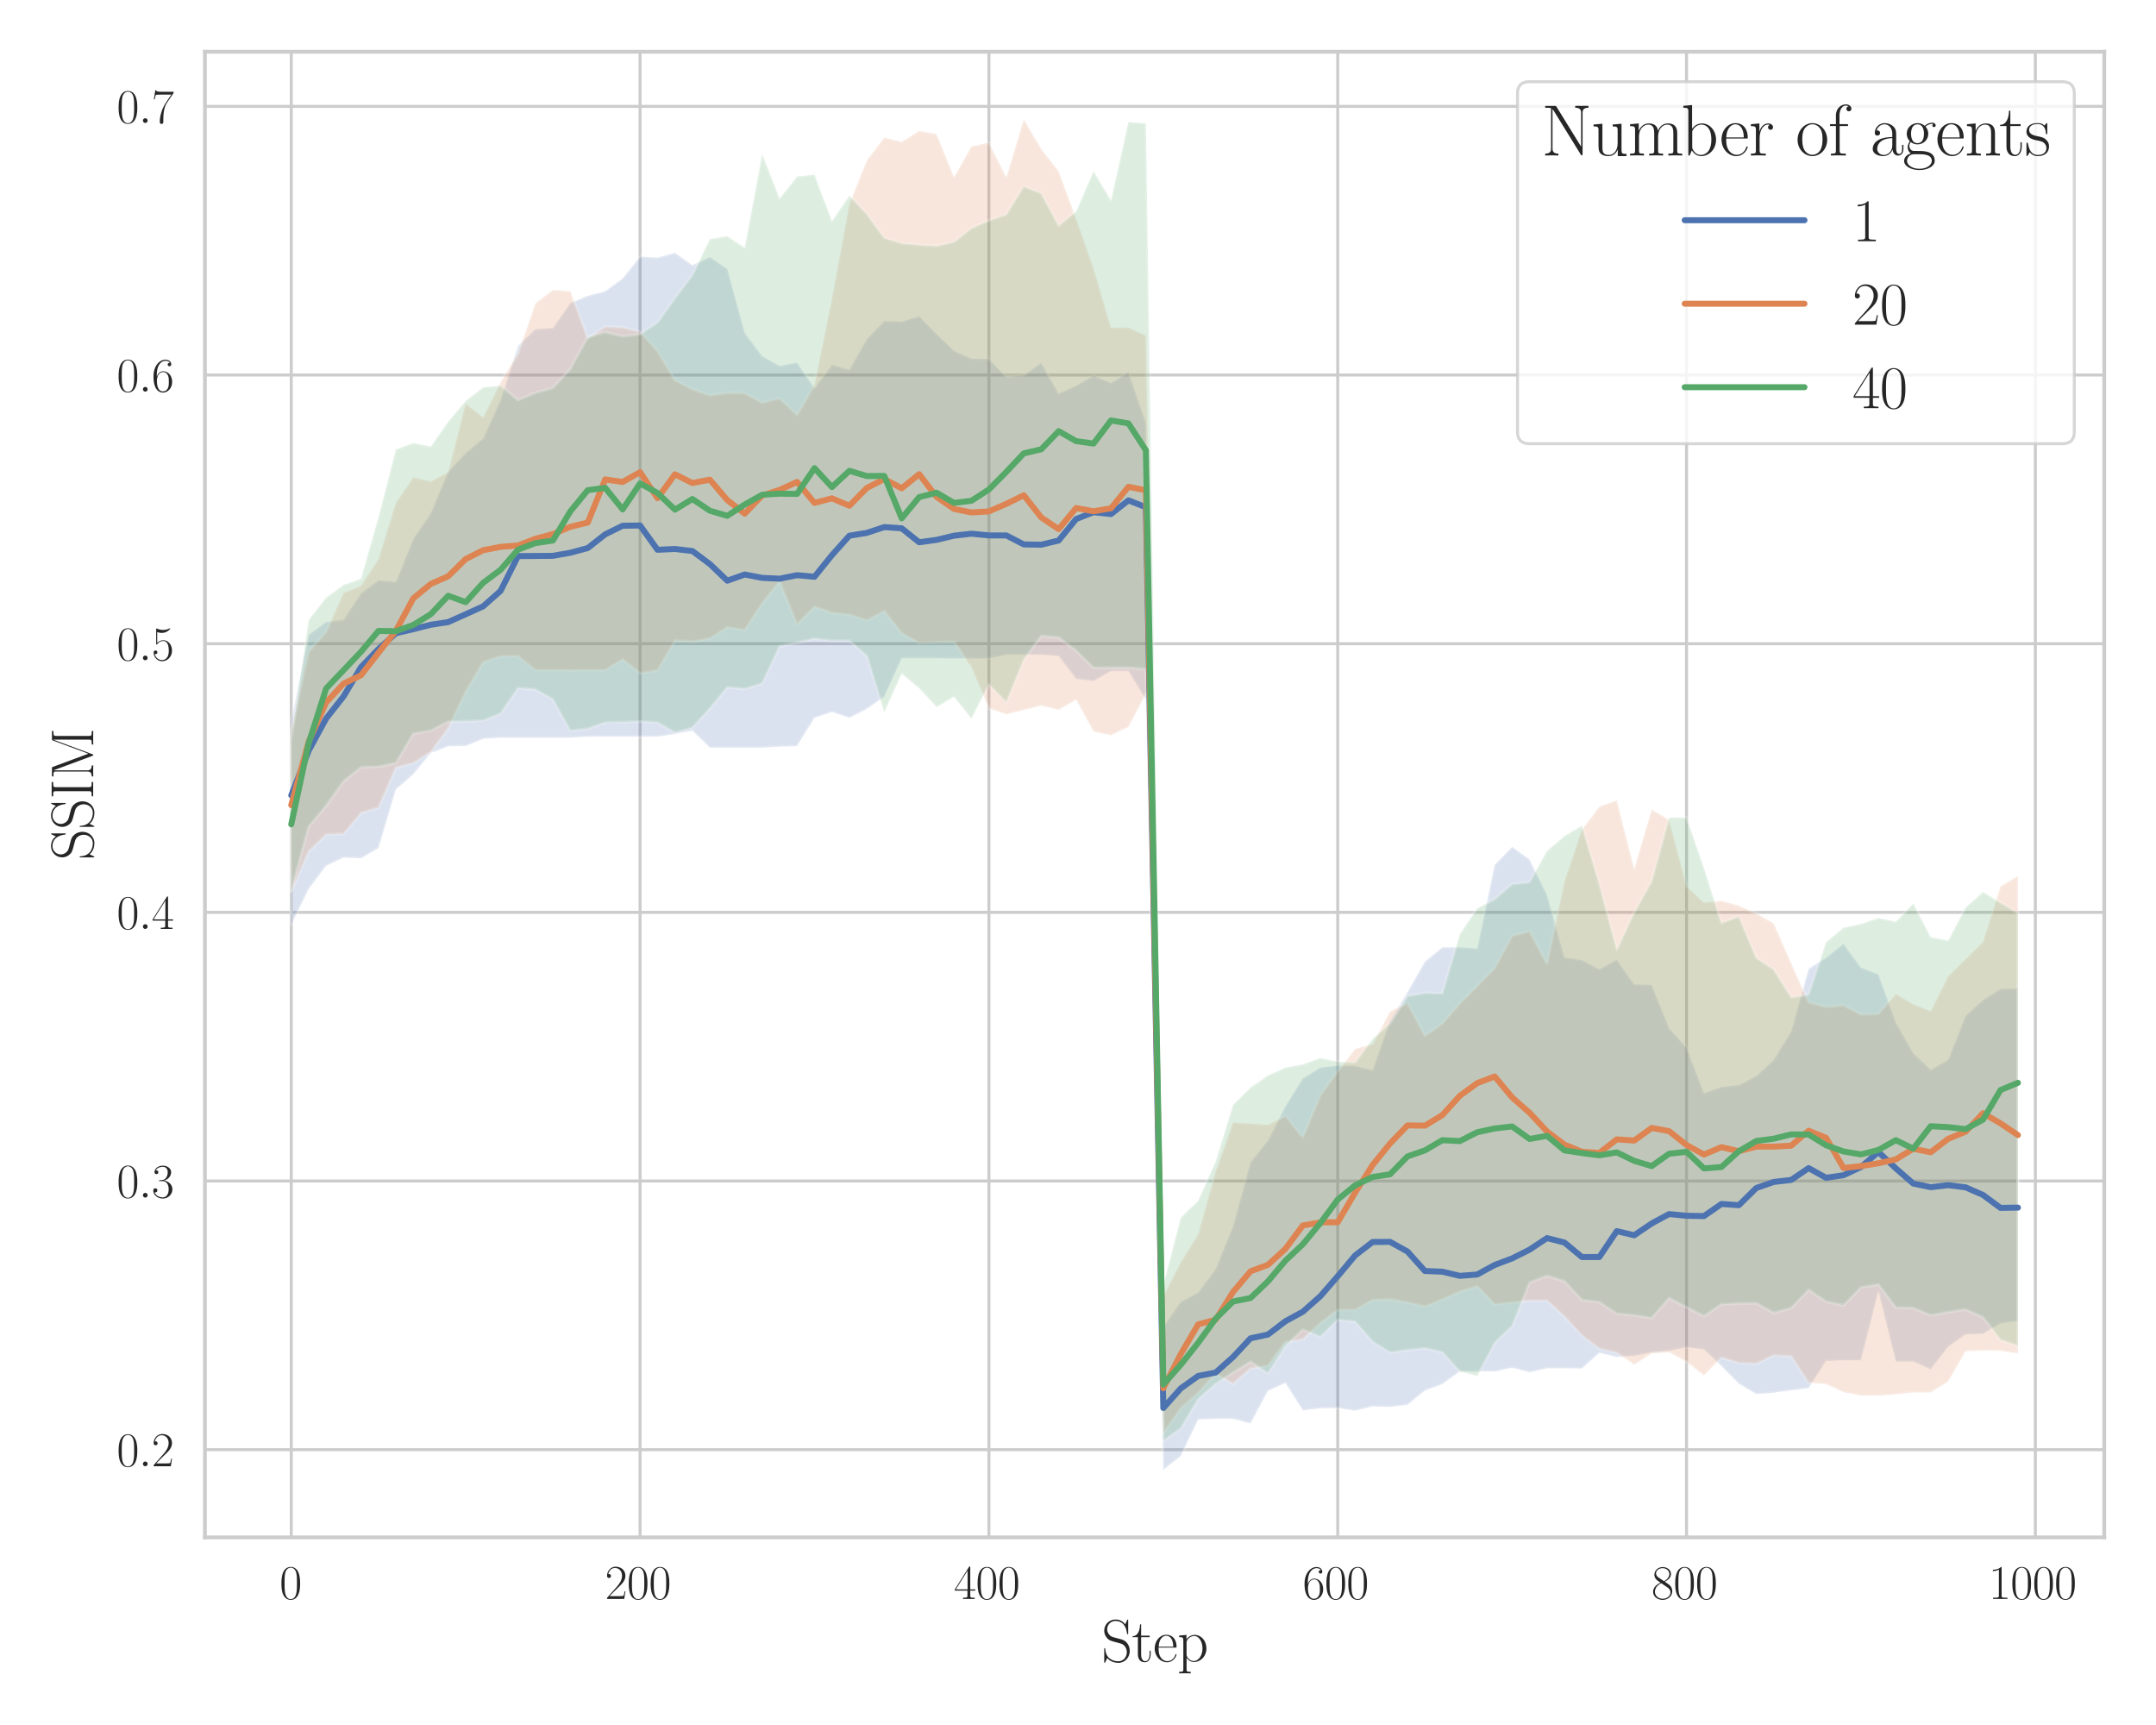 <?xml version="1.0" encoding="utf-8" standalone="no"?>
<!DOCTYPE svg PUBLIC "-//W3C//DTD SVG 1.1//EN"
  "http://www.w3.org/Graphics/SVG/1.1/DTD/svg11.dtd">
<svg xmlns:xlink="http://www.w3.org/1999/xlink" width="720pt" height="576pt" viewBox="0 0 720 576" xmlns="http://www.w3.org/2000/svg" version="1.1">
 <defs>
  <style type="text/css">*{stroke-linejoin: round; stroke-linecap: butt}</style>
 </defs>
 <g id="figure_1">
  <g id="patch_1">
   <path d="M 0 576 
L 720 576 
L 720 0 
L 0 0 
z
" style="fill: #ffffff"/>
  </g>
  <g id="axes_1">
   <g id="patch_2">
    <path d="M 68.436 513.338 
L 702.72 513.338 
L 702.72 17.28 
L 68.436 17.28 
z
" style="fill: #ffffff"/>
   </g>
   <g id="matplotlib.axis_1">
    <g id="xtick_1">
     <g id="line2d_1">
      <path d="M 97.267 513.338 
L 97.267 17.28 
" clip-path="url(#p6608bf8dfa)" style="fill: none; stroke: #cccccc; stroke-linecap: round"/>
     </g>
     <g id="text_1">
      <!-- $\mathdefault{0}$ -->
      <g style="fill: #262626" transform="translate(93.365 533.908) scale(0.16 -0.16)">
       <defs>
        <path id="CMR17-30" d="M 2688 2025 
C 2688 2416 2682 3080 2413 3591 
C 2176 4039 1798 4198 1466 4198 
C 1158 4198 768 4058 525 3597 
C 269 3118 243 2524 243 2025 
C 243 1661 250 1106 448 619 
C 723 -39 1216 -128 1466 -128 
C 1760 -128 2208 -7 2470 600 
C 2662 1042 2688 1559 2688 2025 
z
M 1466 -26 
C 1056 -26 813 325 723 812 
C 653 1188 653 1738 653 2096 
C 653 2588 653 2997 736 3387 
C 858 3929 1216 4096 1466 4096 
C 1728 4096 2067 3923 2189 3400 
C 2272 3036 2278 2607 2278 2096 
C 2278 1680 2278 1169 2202 792 
C 2067 95 1690 -26 1466 -26 
z
" transform="scale(0.016)"/>
       </defs>
       <use xlink:href="#CMR17-30" transform="scale(0.996)"/>
      </g>
     </g>
    </g>
    <g id="xtick_2">
     <g id="line2d_2">
      <path d="M 213.756 513.338 
L 213.756 17.28 
" clip-path="url(#p6608bf8dfa)" style="fill: none; stroke: #cccccc; stroke-linecap: round"/>
     </g>
     <g id="text_2">
      <!-- $\mathdefault{200}$ -->
      <g style="fill: #262626" transform="translate(202.05 533.908) scale(0.16 -0.16)">
       <defs>
        <path id="CMR17-32" d="M 2669 989 
L 2554 989 
C 2490 536 2438 459 2413 420 
C 2381 369 1920 369 1830 369 
L 602 369 
C 832 619 1280 1072 1824 1597 
C 2214 1967 2669 2402 2669 3035 
C 2669 3790 2067 4224 1395 4224 
C 691 4224 262 3604 262 3030 
C 262 2780 448 2748 525 2748 
C 589 2748 781 2787 781 3010 
C 781 3207 614 3264 525 3264 
C 486 3264 448 3258 422 3245 
C 544 3790 915 4058 1306 4058 
C 1862 4058 2227 3617 2227 3035 
C 2227 2479 1901 2000 1536 1584 
L 262 146 
L 262 0 
L 2515 0 
L 2669 989 
z
" transform="scale(0.016)"/>
       </defs>
       <use xlink:href="#CMR17-32" transform="scale(0.996)"/>
       <use xlink:href="#CMR17-30" transform="translate(45.69 0) scale(0.996)"/>
       <use xlink:href="#CMR17-30" transform="translate(91.381 0) scale(0.996)"/>
      </g>
     </g>
    </g>
    <g id="xtick_3">
     <g id="line2d_3">
      <path d="M 330.246 513.338 
L 330.246 17.28 
" clip-path="url(#p6608bf8dfa)" style="fill: none; stroke: #cccccc; stroke-linecap: round"/>
     </g>
     <g id="text_3">
      <!-- $\mathdefault{400}$ -->
      <g style="fill: #262626" transform="translate(318.54 533.908) scale(0.16 -0.16)">
       <defs>
        <path id="CMR17-34" d="M 2150 4122 
C 2150 4256 2144 4256 2029 4256 
L 128 1254 
L 128 1088 
L 1779 1088 
L 1779 457 
C 1779 224 1766 160 1318 160 
L 1197 160 
L 1197 0 
C 1402 0 1747 0 1965 0 
C 2182 0 2528 0 2733 0 
L 2733 160 
L 2611 160 
C 2163 160 2150 224 2150 457 
L 2150 1088 
L 2803 1088 
L 2803 1254 
L 2150 1254 
L 2150 4122 
z
M 1798 3703 
L 1798 1254 
L 256 1254 
L 1798 3703 
z
" transform="scale(0.016)"/>
       </defs>
       <use xlink:href="#CMR17-34" transform="scale(0.996)"/>
       <use xlink:href="#CMR17-30" transform="translate(45.69 0) scale(0.996)"/>
       <use xlink:href="#CMR17-30" transform="translate(91.381 0) scale(0.996)"/>
      </g>
     </g>
    </g>
    <g id="xtick_4">
     <g id="line2d_4">
      <path d="M 446.735 513.338 
L 446.735 17.28 
" clip-path="url(#p6608bf8dfa)" style="fill: none; stroke: #cccccc; stroke-linecap: round"/>
     </g>
     <g id="text_4">
      <!-- $\mathdefault{600}$ -->
      <g style="fill: #262626" transform="translate(435.029 533.908) scale(0.16 -0.16)">
       <defs>
        <path id="CMR17-36" d="M 678 2176 
C 678 3690 1395 4032 1811 4032 
C 1946 4032 2272 4009 2400 3776 
C 2298 3776 2106 3776 2106 3553 
C 2106 3381 2246 3323 2336 3323 
C 2394 3323 2566 3348 2566 3560 
C 2566 3954 2246 4179 1805 4179 
C 1043 4179 243 3390 243 1984 
C 243 253 966 -128 1478 -128 
C 2099 -128 2688 427 2688 1283 
C 2688 2081 2170 2662 1517 2662 
C 1126 2662 838 2407 678 1960 
L 678 2176 
z
M 1478 25 
C 691 25 691 1200 691 1436 
C 691 1896 909 2560 1504 2560 
C 1613 2560 1926 2560 2138 2120 
C 2253 1870 2253 1609 2253 1289 
C 2253 944 2253 690 2118 434 
C 1978 171 1773 25 1478 25 
z
" transform="scale(0.016)"/>
       </defs>
       <use xlink:href="#CMR17-36" transform="scale(0.996)"/>
       <use xlink:href="#CMR17-30" transform="translate(45.69 0) scale(0.996)"/>
       <use xlink:href="#CMR17-30" transform="translate(91.381 0) scale(0.996)"/>
      </g>
     </g>
    </g>
    <g id="xtick_5">
     <g id="line2d_5">
      <path d="M 563.224 513.338 
L 563.224 17.28 
" clip-path="url(#p6608bf8dfa)" style="fill: none; stroke: #cccccc; stroke-linecap: round"/>
     </g>
     <g id="text_5">
      <!-- $\mathdefault{800}$ -->
      <g style="fill: #262626" transform="translate(551.518 533.908) scale(0.16 -0.16)">
       <defs>
        <path id="CMR17-38" d="M 1741 2264 
C 2144 2467 2554 2773 2554 3263 
C 2554 3841 1990 4179 1472 4179 
C 890 4179 378 3759 378 3180 
C 378 3021 416 2747 666 2505 
C 730 2442 998 2251 1171 2130 
C 883 1983 211 1634 211 934 
C 211 279 838 -128 1459 -128 
C 2144 -128 2720 362 2720 1010 
C 2720 1590 2330 1857 2074 2029 
L 1741 2264 
z
M 902 2822 
C 851 2854 595 3051 595 3351 
C 595 3739 998 4032 1459 4032 
C 1965 4032 2336 3676 2336 3262 
C 2336 2669 1670 2331 1638 2331 
C 1632 2331 1626 2331 1574 2370 
L 902 2822 
z
M 2080 1519 
C 2176 1449 2483 1240 2483 851 
C 2483 381 2010 25 1472 25 
C 890 25 448 438 448 940 
C 448 1443 838 1862 1280 2060 
L 2080 1519 
z
" transform="scale(0.016)"/>
       </defs>
       <use xlink:href="#CMR17-38" transform="scale(0.996)"/>
       <use xlink:href="#CMR17-30" transform="translate(45.69 0) scale(0.996)"/>
       <use xlink:href="#CMR17-30" transform="translate(91.381 0) scale(0.996)"/>
      </g>
     </g>
    </g>
    <g id="xtick_6">
     <g id="line2d_6">
      <path d="M 679.713 513.338 
L 679.713 17.28 
" clip-path="url(#p6608bf8dfa)" style="fill: none; stroke: #cccccc; stroke-linecap: round"/>
     </g>
     <g id="text_6">
      <!-- $\mathdefault{1000}$ -->
      <g style="fill: #262626" transform="translate(664.105 533.908) scale(0.16 -0.16)">
       <defs>
        <path id="CMR17-31" d="M 1702 4058 
C 1702 4192 1696 4192 1606 4192 
C 1357 3916 979 3827 621 3827 
C 602 3827 570 3827 563 3808 
C 557 3795 557 3782 557 3648 
C 755 3648 1088 3686 1344 3839 
L 1344 461 
C 1344 236 1331 160 781 160 
L 589 160 
L 589 0 
C 896 0 1216 0 1523 0 
C 1830 0 2150 0 2458 0 
L 2458 160 
L 2266 160 
C 1715 160 1702 230 1702 458 
L 1702 4058 
z
" transform="scale(0.016)"/>
       </defs>
       <use xlink:href="#CMR17-31" transform="scale(0.996)"/>
       <use xlink:href="#CMR17-30" transform="translate(45.69 0) scale(0.996)"/>
       <use xlink:href="#CMR17-30" transform="translate(91.381 0) scale(0.996)"/>
       <use xlink:href="#CMR17-30" transform="translate(137.071 0) scale(0.996)"/>
      </g>
     </g>
    </g>
    <g id="text_7">
     <!-- Step -->
     <g style="fill: #262626" transform="translate(367.822 554.844) scale(0.2 -0.2)">
      <defs>
       <path id="CMR17-53" d="M 2803 4290 
C 2803 4404 2797 4411 2758 4411 
C 2720 4411 2707 4385 2682 4328 
L 2490 3907 
C 2246 4257 1875 4416 1472 4416 
C 819 4416 294 3901 294 3253 
C 294 3056 339 2776 557 2510 
C 794 2218 1018 2167 1530 2033 
C 1722 1982 2042 1899 2106 1874 
C 2470 1722 2662 1341 2662 985 
C 2662 527 2336 38 1779 38 
C 1094 38 454 419 410 1311 
C 403 1413 397 1419 352 1419 
C 301 1419 294 1413 294 1285 
L 294 -1 
C 294 -115 301 -122 339 -122 
C 384 -122 397 -90 486 108 
C 493 127 493 140 614 381 
C 934 -39 1472 -128 1779 -128 
C 2477 -128 2970 451 2970 1124 
C 2970 1454 2848 1708 2778 1823 
C 2509 2230 2221 2306 1914 2382 
C 1869 2402 1856 2402 1498 2490 
C 1152 2579 1005 2624 845 2796 
C 666 2992 602 3196 602 3399 
C 602 3812 934 4263 1478 4263 
C 2157 4263 2579 3786 2675 2993 
C 2694 2878 2701 2872 2746 2872 
C 2803 2872 2803 2891 2803 2999 
L 2803 4290 
z
" transform="scale(0.016)"/>
       <path id="CMR17-74" d="M 966 2560 
L 1862 2560 
L 1862 2725 
L 966 2725 
L 966 3904 
L 851 3904 
C 838 3245 614 2668 70 2668 
L 70 2560 
L 627 2560 
L 627 771 
C 627 650 627 -64 1370 -64 
C 1747 -64 1965 306 1965 777 
L 1965 1140 
L 1850 1140 
L 1850 783 
C 1850 344 1677 51 1408 51 
C 1222 51 966 178 966 758 
L 966 2560 
z
" transform="scale(0.016)"/>
       <path id="CMR17-65" d="M 2438 1472 
C 2464 1498 2464 1511 2464 1576 
C 2464 2238 2118 2816 1389 2816 
C 710 2816 173 2169 173 1383 
C 173 551 781 -64 1459 -64 
C 2176 -64 2458 607 2458 740 
C 2458 784 2419 784 2406 784 
C 2362 784 2355 771 2330 696 
C 2189 265 1837 51 1504 51 
C 1229 51 954 203 781 480 
C 582 803 582 1176 582 1472 
L 2438 1472 
z
M 589 1568 
C 634 2505 1126 2714 1382 2714 
C 1818 2714 2112 2297 2118 1568 
L 589 1568 
z
" transform="scale(0.016)"/>
       <path id="CMR17-70" d="M 1408 -1063 
C 998 -1063 973 -1037 973 -789 
L 973 402 
C 1158 134 1427 -38 1766 -38 
C 2406 -38 3053 523 3053 1388 
C 3053 2191 2496 2802 1837 2802 
C 1453 2802 1139 2592 960 2338 
L 960 2802 
L 198 2732 
L 198 2567 
C 576 2567 634 2528 634 2223 
L 634 -789 
C 634 -1031 608 -1063 198 -1063 
L 198 -1228 
C 352 -1216 634 -1216 800 -1216 
C 966 -1216 1254 -1216 1408 -1228 
L 1408 -1063 
z
M 973 2012 
C 973 2102 973 2235 1222 2471 
C 1254 2497 1472 2688 1792 2688 
C 2259 2688 2643 2108 2643 1382 
C 2643 656 2234 64 1728 64 
C 1498 64 1248 172 1056 472 
C 973 612 973 650 973 752 
L 973 2012 
z
" transform="scale(0.016)"/>
      </defs>
      <use xlink:href="#CMR17-53" transform="scale(0.996)"/>
      <use xlink:href="#CMR17-74" transform="translate(50.895 0) scale(0.996)"/>
      <use xlink:href="#CMR17-65" transform="translate(86.176 0) scale(0.996)"/>
      <use xlink:href="#CMR17-70" transform="translate(126.662 0) scale(0.996)"/>
     </g>
    </g>
   </g>
   <g id="matplotlib.axis_2">
    <g id="ytick_1">
     <g id="line2d_7">
      <path d="M 68.436 484.062 
L 702.72 484.062 
" clip-path="url(#p6608bf8dfa)" style="fill: none; stroke: #cccccc; stroke-linecap: round"/>
     </g>
     <g id="text_8">
      <!-- $\mathdefault{0.2}$ -->
      <g style="fill: #262626" transform="translate(38.993 489.597) scale(0.16 -0.16)">
       <defs>
        <path id="CMMI12-3a" d="M 1178 307 
C 1178 492 1024 619 870 619 
C 685 619 557 466 557 313 
C 557 128 710 0 864 0 
C 1050 0 1178 153 1178 307 
z
" transform="scale(0.016)"/>
       </defs>
       <use xlink:href="#CMR17-30" transform="scale(0.996)"/>
       <use xlink:href="#CMMI12-3a" transform="translate(45.69 0) scale(0.996)"/>
       <use xlink:href="#CMR17-32" transform="translate(72.788 0) scale(0.996)"/>
      </g>
     </g>
    </g>
    <g id="ytick_2">
     <g id="line2d_8">
      <path d="M 68.436 394.354 
L 702.72 394.354 
" clip-path="url(#p6608bf8dfa)" style="fill: none; stroke: #cccccc; stroke-linecap: round"/>
     </g>
     <g id="text_9">
      <!-- $\mathdefault{0.3}$ -->
      <g style="fill: #262626" transform="translate(38.993 399.889) scale(0.16 -0.16)">
       <defs>
        <path id="CMR17-33" d="M 1414 2157 
C 1984 2157 2234 1662 2234 1090 
C 2234 320 1824 25 1453 25 
C 1114 25 563 194 390 693 
C 422 680 454 680 486 680 
C 640 680 755 782 755 948 
C 755 1133 614 1216 486 1216 
C 378 1216 211 1165 211 926 
C 211 335 787 -128 1466 -128 
C 2176 -128 2720 430 2720 1085 
C 2720 1707 2208 2157 1600 2227 
C 2086 2328 2554 2756 2554 3329 
C 2554 3820 2048 4179 1472 4179 
C 890 4179 378 3829 378 3329 
C 378 3110 544 3072 627 3072 
C 762 3072 877 3155 877 3321 
C 877 3486 762 3569 627 3569 
C 602 3569 570 3569 544 3557 
C 730 3959 1235 4032 1459 4032 
C 1683 4032 2106 3925 2106 3320 
C 2106 3143 2080 2828 1862 2550 
C 1670 2304 1453 2304 1242 2284 
C 1210 2284 1062 2269 1037 2269 
C 992 2263 966 2257 966 2208 
C 966 2163 973 2157 1101 2157 
L 1414 2157 
z
" transform="scale(0.016)"/>
       </defs>
       <use xlink:href="#CMR17-30" transform="scale(0.996)"/>
       <use xlink:href="#CMMI12-3a" transform="translate(45.69 0) scale(0.996)"/>
       <use xlink:href="#CMR17-33" transform="translate(72.788 0) scale(0.996)"/>
      </g>
     </g>
    </g>
    <g id="ytick_3">
     <g id="line2d_9">
      <path d="M 68.436 304.646 
L 702.72 304.646 
" clip-path="url(#p6608bf8dfa)" style="fill: none; stroke: #cccccc; stroke-linecap: round"/>
     </g>
     <g id="text_10">
      <!-- $\mathdefault{0.4}$ -->
      <g style="fill: #262626" transform="translate(38.993 310.181) scale(0.16 -0.16)">
       <use xlink:href="#CMR17-30" transform="scale(0.996)"/>
       <use xlink:href="#CMMI12-3a" transform="translate(45.69 0) scale(0.996)"/>
       <use xlink:href="#CMR17-34" transform="translate(72.788 0) scale(0.996)"/>
      </g>
     </g>
    </g>
    <g id="ytick_4">
     <g id="line2d_10">
      <path d="M 68.436 214.938 
L 702.72 214.938 
" clip-path="url(#p6608bf8dfa)" style="fill: none; stroke: #cccccc; stroke-linecap: round"/>
     </g>
     <g id="text_11">
      <!-- $\mathdefault{0.5}$ -->
      <g style="fill: #262626" transform="translate(38.993 220.473) scale(0.16 -0.16)">
       <defs>
        <path id="CMR17-35" d="M 730 3692 
C 794 3666 1056 3584 1325 3584 
C 1920 3584 2246 3911 2432 4100 
C 2432 4157 2432 4192 2394 4192 
C 2387 4192 2374 4192 2323 4163 
C 2099 4058 1837 3973 1517 3973 
C 1325 3973 1037 3999 723 4139 
C 653 4171 640 4171 634 4171 
C 602 4171 595 4164 595 4037 
L 595 2203 
C 595 2089 595 2057 659 2057 
C 691 2057 704 2070 736 2114 
C 941 2401 1222 2522 1542 2522 
C 1766 2522 2246 2382 2246 1289 
C 2246 1085 2246 715 2054 421 
C 1894 159 1645 25 1370 25 
C 947 25 518 320 403 814 
C 429 807 480 795 506 795 
C 589 795 749 840 749 1038 
C 749 1210 627 1280 506 1280 
C 358 1280 262 1190 262 1011 
C 262 454 704 -128 1382 -128 
C 2042 -128 2669 440 2669 1264 
C 2669 2030 2170 2624 1549 2624 
C 1222 2624 947 2503 730 2274 
L 730 3692 
z
" transform="scale(0.016)"/>
       </defs>
       <use xlink:href="#CMR17-30" transform="scale(0.996)"/>
       <use xlink:href="#CMMI12-3a" transform="translate(45.69 0) scale(0.996)"/>
       <use xlink:href="#CMR17-35" transform="translate(72.788 0) scale(0.996)"/>
      </g>
     </g>
    </g>
    <g id="ytick_5">
     <g id="line2d_11">
      <path d="M 68.436 125.23 
L 702.72 125.23 
" clip-path="url(#p6608bf8dfa)" style="fill: none; stroke: #cccccc; stroke-linecap: round"/>
     </g>
     <g id="text_12">
      <!-- $\mathdefault{0.6}$ -->
      <g style="fill: #262626" transform="translate(38.993 130.765) scale(0.16 -0.16)">
       <use xlink:href="#CMR17-30" transform="scale(0.996)"/>
       <use xlink:href="#CMMI12-3a" transform="translate(45.69 0) scale(0.996)"/>
       <use xlink:href="#CMR17-36" transform="translate(72.788 0) scale(0.996)"/>
      </g>
     </g>
    </g>
    <g id="ytick_6">
     <g id="line2d_12">
      <path d="M 68.436 35.522 
L 702.72 35.522 
" clip-path="url(#p6608bf8dfa)" style="fill: none; stroke: #cccccc; stroke-linecap: round"/>
     </g>
     <g id="text_13">
      <!-- $\mathdefault{0.7}$ -->
      <g style="fill: #262626" transform="translate(38.993 41.057) scale(0.16 -0.16)">
       <defs>
        <path id="CMR17-37" d="M 2886 3941 
L 2886 4081 
L 1382 4081 
C 634 4081 621 4165 595 4288 
L 480 4288 
L 294 3094 
L 410 3094 
C 429 3215 474 3540 550 3661 
C 589 3712 1062 3712 1171 3712 
L 2579 3712 
L 1869 2661 
C 1395 1954 1069 999 1069 165 
C 1069 89 1069 -128 1299 -128 
C 1530 -128 1530 89 1530 171 
L 1530 465 
C 1530 1508 1709 2196 2003 2636 
L 2886 3941 
z
" transform="scale(0.016)"/>
       </defs>
       <use xlink:href="#CMR17-30" transform="scale(0.996)"/>
       <use xlink:href="#CMMI12-3a" transform="translate(45.69 0) scale(0.996)"/>
       <use xlink:href="#CMR17-37" transform="translate(72.788 0) scale(0.996)"/>
      </g>
     </g>
    </g>
    <g id="text_14">
     <!-- SSIM -->
     <g style="fill: #262626" transform="translate(31.117 287.221) rotate(-90) scale(0.2 -0.2)">
      <defs>
       <path id="CMR17-49" d="M 1261 3905 
C 1261 4192 1338 4192 1798 4192 
L 1798 4352 
C 1594 4352 1267 4352 1050 4352 
C 832 4352 506 4352 301 4352 
L 301 4192 
C 762 4192 838 4192 838 3905 
L 838 447 
C 838 160 762 160 301 160 
L 301 0 
C 506 0 832 0 1050 0 
C 1267 0 1594 0 1798 0 
L 1798 160 
C 1338 160 1261 160 1261 447 
L 1261 3905 
z
" transform="scale(0.016)"/>
       <path id="CMR17-4d" d="M 1338 4224 
C 1299 4320 1293 4320 1158 4320 
L 339 4320 
L 339 4160 
C 781 4160 851 4160 851 3875 
L 851 610 
C 851 451 851 153 339 153 
L 339 -13 
C 486 0 755 0 915 0 
C 1075 0 1344 0 1491 -13 
L 1491 153 
C 979 153 979 451 979 610 
L 979 4135 
L 986 4135 
L 2490 89 
C 2515 25 2528 -13 2579 -13 
C 2630 -13 2643 25 2669 89 
L 4186 4166 
L 4192 4166 
L 4192 438 
C 4192 153 4122 153 3680 153 
L 3680 -13 
C 3853 0 4198 0 4384 0 
C 4570 0 4922 0 5094 -13 
L 5094 153 
C 4653 153 4582 153 4582 438 
L 4582 3875 
C 4582 4160 4653 4160 5094 4160 
L 5094 4320 
L 4282 4320 
C 4147 4320 4141 4314 4102 4218 
L 2720 502 
L 1338 4224 
z
" transform="scale(0.016)"/>
      </defs>
      <use xlink:href="#CMR17-53" transform="scale(0.996)"/>
      <use xlink:href="#CMR17-53" transform="translate(50.895 0) scale(0.996)"/>
      <use xlink:href="#CMR17-49" transform="translate(101.791 0) scale(0.996)"/>
      <use xlink:href="#CMR17-4d" transform="translate(134.429 0) scale(0.996)"/>
     </g>
    </g>
   </g>
   <g id="PolyCollection_1">
    <defs>
     <path id="m96ccdcc9ed" d="M 97.267 -335.316 
L 97.267 -267.138 
L 103.092 -279.158 
L 108.916 -286.873 
L 114.741 -289.654 
L 120.565 -289.385 
L 126.39 -292.794 
L 132.214 -312.35 
L 138.038 -317.464 
L 143.863 -324.551 
L 149.687 -326.793 
L 155.512 -326.883 
L 161.336 -329.305 
L 167.161 -329.664 
L 172.985 -329.664 
L 178.81 -329.664 
L 184.634 -329.664 
L 190.459 -329.664 
L 196.283 -330.023 
L 202.108 -330.023 
L 207.932 -330.023 
L 213.756 -330.023 
L 219.581 -330.023 
L 225.405 -330.92 
L 231.23 -331.996 
L 237.054 -326.345 
L 242.879 -326.345 
L 248.703 -326.345 
L 254.528 -326.345 
L 260.352 -326.704 
L 266.177 -326.883 
L 272.001 -336.302 
L 277.826 -338.276 
L 283.65 -336.302 
L 289.474 -339.263 
L 295.299 -343.389 
L 301.123 -356.218 
L 306.948 -356.218 
L 312.772 -356.218 
L 318.597 -356.128 
L 324.421 -356.128 
L 330.246 -356.128 
L 336.07 -357.384 
L 341.895 -357.384 
L 347.719 -357.384 
L 353.544 -356.935 
L 359.368 -349.31 
L 365.192 -348.592 
L 371.017 -351.912 
L 376.841 -351.912 
L 382.666 -342.313 
L 388.49 -85.21 
L 394.315 -89.785 
L 400.139 -101.985 
L 405.964 -102.254 
L 411.788 -102.254 
L 417.613 -100.64 
L 423.437 -111.584 
L 429.262 -114.185 
L 435.086 -105.035 
L 440.91 -105.753 
L 446.735 -105.843 
L 452.559 -104.946 
L 458.384 -106.381 
L 464.208 -106.201 
L 470.033 -106.919 
L 475.857 -111.674 
L 481.682 -113.827 
L 487.506 -118.043 
L 493.331 -118.043 
L 499.155 -118.043 
L 504.98 -119.299 
L 510.804 -117.774 
L 516.628 -119.119 
L 522.453 -119.119 
L 528.277 -119.03 
L 534.102 -124.233 
L 539.926 -122.887 
L 545.751 -123.246 
L 551.575 -124.412 
L 557.4 -124.95 
L 563.224 -126.117 
L 569.049 -125.399 
L 574.873 -119.837 
L 580.698 -113.916 
L 586.522 -110.507 
L 592.346 -110.956 
L 598.171 -111.763 
L 603.995 -112.481 
L 609.82 -121.542 
L 615.644 -121.811 
L 621.469 -121.811 
L 627.293 -144.776 
L 633.118 -121.362 
L 638.942 -121.362 
L 644.767 -118.761 
L 650.591 -126.296 
L 656.416 -130.423 
L 662.24 -130.602 
L 668.064 -134.101 
L 673.889 -134.908 
L 673.889 -245.967 
L 673.889 -245.967 
L 668.064 -245.787 
L 662.24 -242.109 
L 656.416 -236.816 
L 650.591 -222.104 
L 644.767 -218.785 
L 638.942 -224.347 
L 633.118 -234.574 
L 627.293 -250.631 
L 621.469 -252.874 
L 615.644 -260.858 
L 609.82 -256.193 
L 603.995 -252.515 
L 598.171 -231.613 
L 592.346 -222.104 
L 586.522 -216.722 
L 580.698 -213.672 
L 574.873 -213.044 
L 569.049 -210.98 
L 563.224 -226.231 
L 557.4 -232.69 
L 551.575 -247.133 
L 545.751 -247.312 
L 539.926 -255.476 
L 534.102 -252.336 
L 528.277 -255.386 
L 522.453 -256.283 
L 516.628 -277.095 
L 510.804 -289.026 
L 504.98 -293.243 
L 499.155 -287.232 
L 493.331 -259.243 
L 487.506 -259.692 
L 481.682 -259.692 
L 475.857 -254.937 
L 470.033 -244.711 
L 464.208 -235.202 
L 458.384 -218.695 
L 452.559 -220.041 
L 446.735 -220.22 
L 440.91 -219.503 
L 435.086 -215.914 
L 429.262 -206.585 
L 423.437 -195.192 
L 417.613 -187.925 
L 411.788 -166.575 
L 405.964 -152.222 
L 400.139 -144.417 
L 394.315 -141.277 
L 388.49 -133.024 
L 382.666 -434.802 
L 376.841 -451.757 
L 371.017 -448.079 
L 365.192 -450.59 
L 359.368 -447.182 
L 353.544 -444.58 
L 347.719 -454.807 
L 341.895 -450.68 
L 336.07 -450.142 
L 330.246 -456.152 
L 324.421 -456.242 
L 318.597 -458.844 
L 312.772 -464.495 
L 306.948 -470.416 
L 301.123 -468.622 
L 295.299 -468.801 
L 289.474 -462.791 
L 283.65 -452.564 
L 277.826 -454.179 
L 272.001 -446.374 
L 266.177 -454.896 
L 260.352 -453.82 
L 254.528 -457.049 
L 248.703 -464.854 
L 242.879 -486.205 
L 237.054 -490.152 
L 231.23 -487.46 
L 225.405 -491.587 
L 219.581 -489.972 
L 213.756 -490.331 
L 207.932 -483.065 
L 202.108 -478.759 
L 196.283 -477.234 
L 190.459 -474.812 
L 184.634 -466.469 
L 178.81 -466.11 
L 172.985 -460.548 
L 167.161 -442.427 
L 161.336 -429.599 
L 155.512 -424.755 
L 149.687 -418.565 
L 143.863 -404.66 
L 138.038 -396.138 
L 132.214 -381.695 
L 126.39 -382.233 
L 120.565 -377.927 
L 114.741 -369.046 
L 108.916 -368.328 
L 103.092 -364.022 
L 97.267 -335.316 
z
" style="stroke: #ffffff; stroke-opacity: 0.2"/>
    </defs>
    <g clip-path="url(#p6608bf8dfa)">
     <use xlink:href="#m96ccdcc9ed" x="0" y="576" style="fill: #4c72b0; fill-opacity: 0.2; stroke: #ffffff; stroke-opacity: 0.2"/>
    </g>
   </g>
   <g id="PolyCollection_2">
    <defs>
     <path id="mebf229f400" d="M 97.267 -331.907 
L 97.267 -278.261 
L 103.092 -291.718 
L 108.916 -297.369 
L 114.741 -297.549 
L 120.565 -304.546 
L 126.39 -306.34 
L 132.214 -319.707 
L 138.038 -321.232 
L 143.863 -324.91 
L 149.687 -332.804 
L 155.512 -345.004 
L 161.336 -354.872 
L 167.161 -356.846 
L 172.985 -356.935 
L 178.81 -352.271 
L 184.634 -352.271 
L 190.459 -352.181 
L 196.283 -352.271 
L 202.108 -352.271 
L 207.932 -355.859 
L 213.756 -351.194 
L 219.581 -352.181 
L 225.405 -362.138 
L 231.23 -361.78 
L 237.054 -362.766 
L 242.879 -366.534 
L 248.703 -365.637 
L 254.528 -374.518 
L 260.352 -381.874 
L 266.177 -367.521 
L 272.001 -373.442 
L 277.826 -371.378 
L 283.65 -370.75 
L 289.474 -368.866 
L 295.299 -371.917 
L 301.123 -364.56 
L 306.948 -361.331 
L 312.772 -361.51 
L 318.597 -361.69 
L 324.421 -353.168 
L 330.246 -339.442 
L 336.07 -337.469 
L 341.895 -338.904 
L 347.719 -340.339 
L 353.544 -338.994 
L 359.368 -342.313 
L 365.192 -331.727 
L 371.017 -330.471 
L 376.841 -333.252 
L 382.666 -344.286 
L 388.49 -97.41 
L 394.315 -105.753 
L 400.139 -110.956 
L 405.964 -117.236 
L 411.788 -113.916 
L 417.613 -119.03 
L 423.437 -120.017 
L 429.262 -127.821 
L 435.086 -128.808 
L 440.91 -134.19 
L 446.735 -138.586 
L 452.559 -138.586 
L 458.384 -141.905 
L 464.208 -142.174 
L 470.033 -141.098 
L 475.857 -139.752 
L 481.682 -142.085 
L 487.506 -144.686 
L 493.331 -146.48 
L 499.155 -140.47 
L 504.98 -141.098 
L 510.804 -141.726 
L 516.628 -141.726 
L 522.453 -136.433 
L 528.277 -130.064 
L 534.102 -125.668 
L 539.926 -124.322 
L 545.751 -120.286 
L 551.575 -124.053 
L 557.4 -124.412 
L 563.224 -121.272 
L 569.049 -116.697 
L 574.873 -122.708 
L 580.698 -120.914 
L 586.522 -120.644 
L 592.346 -123.425 
L 598.171 -123.156 
L 603.995 -114.275 
L 609.82 -113.827 
L 615.644 -111.135 
L 621.469 -109.969 
L 627.293 -109.969 
L 633.118 -110.418 
L 638.942 -111.046 
L 644.767 -111.046 
L 650.591 -114.634 
L 656.416 -124.771 
L 662.24 -125.04 
L 668.064 -124.95 
L 673.889 -124.053 
L 673.889 -283.464 
L 673.889 -283.464 
L 668.064 -280.056 
L 662.24 -261.486 
L 656.416 -255.745 
L 650.591 -250.003 
L 644.767 -238.341 
L 638.942 -240.674 
L 633.118 -244.083 
L 627.293 -237.444 
L 621.469 -237.265 
L 615.644 -240.315 
L 609.82 -239.777 
L 603.995 -241.302 
L 598.171 -254.399 
L 592.346 -267.676 
L 586.522 -270.995 
L 580.698 -273.597 
L 574.873 -275.211 
L 569.049 -274.583 
L 563.224 -280.145 
L 557.4 -302.213 
L 551.575 -305.712 
L 545.751 -285.887 
L 539.926 -308.762 
L 534.102 -306.699 
L 528.277 -298.984 
L 522.453 -281.67 
L 516.628 -254.13 
L 510.804 -265.074 
L 504.98 -263.46 
L 499.155 -252.784 
L 493.331 -246.774 
L 487.506 -240.943 
L 481.682 -234.215 
L 475.857 -230.088 
L 470.033 -241.033 
L 464.208 -238.252 
L 458.384 -227.397 
L 452.559 -225.782 
L 446.735 -218.247 
L 440.91 -210.263 
L 435.086 -196.179 
L 429.262 -203.355 
L 423.437 -200.395 
L 417.613 -200.843 
L 411.788 -201.113 
L 405.964 -184.696 
L 400.139 -163.884 
L 394.315 -154.554 
L 388.49 -143.161 
L 382.666 -463.957 
L 376.841 -466.648 
L 371.017 -466.558 
L 365.192 -486.474 
L 359.368 -502.98 
L 353.544 -518.858 
L 347.719 -526.304 
L 341.895 -536.172 
L 336.07 -516.795 
L 330.246 -528.367 
L 324.421 -527.111 
L 318.597 -516.885 
L 312.772 -531.238 
L 306.948 -532.314 
L 301.123 -528.636 
L 295.299 -530.072 
L 289.474 -522.447 
L 283.65 -507.914 
L 277.826 -476.337 
L 272.001 -447.54 
L 266.177 -437.403 
L 260.352 -442.965 
L 254.528 -441.53 
L 248.703 -444.67 
L 242.879 -444.849 
L 237.054 -443.952 
L 231.23 -446.015 
L 225.405 -448.976 
L 219.581 -458.754 
L 213.756 -465.213 
L 207.932 -466.648 
L 202.108 -466.917 
L 196.283 -462.97 
L 190.459 -478.759 
L 184.634 -479.207 
L 178.81 -474.722 
L 172.985 -457.947 
L 167.161 -448.348 
L 161.336 -436.596 
L 155.512 -441.261 
L 149.687 -418.385 
L 143.863 -415.246 
L 138.038 -416.591 
L 132.214 -408.159 
L 126.39 -389.32 
L 120.565 -380.349 
L 114.741 -378.017 
L 108.916 -365.009 
L 103.092 -358.371 
L 97.267 -331.907 
z
" style="stroke: #ffffff; stroke-opacity: 0.2"/>
    </defs>
    <g clip-path="url(#p6608bf8dfa)">
     <use xlink:href="#mebf229f400" x="0" y="576" style="fill: #dd8452; fill-opacity: 0.2; stroke: #ffffff; stroke-opacity: 0.2"/>
    </g>
   </g>
   <g id="PolyCollection_3">
    <defs>
     <path id="m2e5f09f983" d="M 97.267 -329.126 
L 97.267 -278.71 
L 103.092 -299.971 
L 108.916 -306.968 
L 114.741 -315.131 
L 120.565 -319.796 
L 126.39 -319.976 
L 132.214 -321.232 
L 138.038 -331.01 
L 143.863 -331.996 
L 149.687 -335.047 
L 155.512 -335.136 
L 161.336 -335.405 
L 167.161 -337.738 
L 172.985 -346.26 
L 178.81 -345.812 
L 184.634 -342.492 
L 190.459 -331.996 
L 196.283 -332.714 
L 202.108 -334.777 
L 207.932 -334.867 
L 213.756 -335.136 
L 219.581 -334.777 
L 225.405 -331.369 
L 231.23 -333.073 
L 237.054 -339.442 
L 242.879 -346.529 
L 248.703 -345.991 
L 254.528 -347.785 
L 260.352 -360.165 
L 266.177 -361.421 
L 272.001 -362.766 
L 277.826 -362.049 
L 283.65 -362.049 
L 289.474 -357.025 
L 295.299 -338.097 
L 301.123 -351.015 
L 306.948 -346.17 
L 312.772 -339.891 
L 318.597 -343.3 
L 324.421 -336.033 
L 330.246 -347.426 
L 336.07 -341.506 
L 341.895 -355.679 
L 347.719 -363.663 
L 353.544 -363.125 
L 359.368 -358.729 
L 365.192 -352.988 
L 371.017 -353.078 
L 376.841 -353.078 
L 382.666 -352.54 
L 388.49 -94.898 
L 394.315 -99.025 
L 400.139 -108.803 
L 405.964 -113.916 
L 411.788 -117.684 
L 417.613 -121.272 
L 423.437 -117.415 
L 429.262 -126.475 
L 435.086 -132.037 
L 440.91 -129.615 
L 446.735 -135.267 
L 452.559 -134.729 
L 458.384 -128.001 
L 464.208 -124.412 
L 470.033 -125.22 
L 475.857 -125.848 
L 481.682 -124.502 
L 487.506 -118.043 
L 493.331 -116.518 
L 499.155 -127.642 
L 504.98 -133.204 
L 510.804 -147.736 
L 516.628 -149.979 
L 522.453 -148.185 
L 528.277 -141.905 
L 534.102 -141.188 
L 539.926 -137.33 
L 545.751 -136.792 
L 551.575 -135.895 
L 557.4 -142.533 
L 563.224 -139.483 
L 569.049 -136.523 
L 574.873 -140.47 
L 580.698 -140.739 
L 586.522 -140.829 
L 592.346 -137.599 
L 598.171 -139.214 
L 603.995 -145.314 
L 609.82 -141.367 
L 615.644 -140.111 
L 621.469 -146.122 
L 627.293 -147.108 
L 633.118 -139.393 
L 638.942 -139.214 
L 644.767 -136.792 
L 650.591 -137.868 
L 656.416 -138.765 
L 662.24 -136.164 
L 668.064 -128.628 
L 673.889 -126.655 
L 673.889 -271.085 
L 673.889 -271.085 
L 668.064 -274.583 
L 662.24 -278.172 
L 656.416 -272.969 
L 650.591 -261.935 
L 644.767 -263.101 
L 638.942 -274.314 
L 633.118 -268.214 
L 627.293 -269.47 
L 621.469 -267.496 
L 615.644 -266.241 
L 609.82 -261.396 
L 603.995 -243.903 
L 598.171 -242.916 
L 592.346 -252.246 
L 586.522 -256.104 
L 580.698 -269.919 
L 574.873 -267.766 
L 569.049 -286.156 
L 563.224 -303.021 
L 557.4 -303.021 
L 551.575 -281.67 
L 545.751 -271.264 
L 539.926 -258.884 
L 534.102 -280.773 
L 528.277 -300.33 
L 522.453 -296.831 
L 516.628 -291.897 
L 510.804 -281.401 
L 504.98 -280.773 
L 499.155 -275.75 
L 493.331 -272.7 
L 487.506 -264.088 
L 481.682 -244.262 
L 475.857 -244.441 
L 470.033 -243.365 
L 464.208 -234.304 
L 458.384 -229.101 
L 452.559 -221.207 
L 446.735 -221.476 
L 440.91 -222.732 
L 435.086 -220.579 
L 429.262 -219.503 
L 423.437 -216.901 
L 417.613 -212.864 
L 411.788 -207.123 
L 405.964 -188.105 
L 400.139 -175.097 
L 394.315 -169.446 
L 388.49 -146.929 
L 382.666 -534.826 
L 376.841 -535.275 
L 371.017 -509.08 
L 365.192 -518.858 
L 359.368 -505.402 
L 353.544 -500.648 
L 347.719 -511.412 
L 341.895 -513.745 
L 336.07 -504.326 
L 330.246 -502.352 
L 324.421 -499.75 
L 318.597 -495.175 
L 312.772 -493.83 
L 306.948 -494.189 
L 301.123 -494.727 
L 295.299 -496.521 
L 289.474 -504.505 
L 283.65 -510.695 
L 277.826 -502.173 
L 272.001 -517.692 
L 266.177 -517.064 
L 260.352 -509.708 
L 254.528 -524.6 
L 248.703 -493.291 
L 242.879 -497.149 
L 237.054 -496.162 
L 231.23 -484.141 
L 225.405 -476.426 
L 219.581 -468.263 
L 213.756 -464.405 
L 207.932 -463.688 
L 202.108 -465.123 
L 196.283 -463.419 
L 190.459 -452.833 
L 184.634 -446.464 
L 178.81 -444.849 
L 172.985 -442.427 
L 167.161 -447.271 
L 161.336 -446.643 
L 155.512 -442.158 
L 149.687 -435.25 
L 143.863 -426.908 
L 138.038 -428.074 
L 132.214 -425.921 
L 126.39 -403.314 
L 120.565 -382.771 
L 114.741 -380.708 
L 108.916 -376.492 
L 103.092 -369.046 
L 97.267 -329.126 
z
" style="stroke: #ffffff; stroke-opacity: 0.2"/>
    </defs>
    <g clip-path="url(#p6608bf8dfa)">
     <use xlink:href="#m2e5f09f983" x="0" y="576" style="fill: #55a868; fill-opacity: 0.2; stroke: #ffffff; stroke-opacity: 0.2"/>
    </g>
   </g>
   <g id="line2d_13">
    <path d="M 97.267 265.578 
L 103.092 250.642 
L 108.916 239.922 
L 114.741 232.521 
L 120.565 222.743 
L 126.39 216.732 
L 132.214 211.44 
L 138.038 210.094 
L 143.863 208.614 
L 149.687 207.717 
L 155.512 205.115 
L 161.336 202.469 
L 167.161 197.31 
L 172.985 185.693 
L 178.81 185.648 
L 184.634 185.604 
L 190.459 184.572 
L 196.283 183.002 
L 202.108 178.427 
L 207.932 175.556 
L 213.756 175.467 
L 219.581 183.585 
L 225.405 183.316 
L 231.23 183.989 
L 237.054 188.34 
L 242.879 193.902 
L 248.703 191.838 
L 254.528 192.96 
L 260.352 193.229 
L 266.177 192.063 
L 272.001 192.601 
L 277.826 185.379 
L 283.65 178.875 
L 289.474 177.934 
L 295.299 176.005 
L 301.123 176.409 
L 306.948 181.073 
L 312.772 180.266 
L 318.597 178.875 
L 324.421 178.203 
L 330.246 178.786 
L 336.07 178.786 
L 341.895 181.791 
L 347.719 181.881 
L 353.544 180.49 
L 359.368 173.314 
L 365.192 171.026 
L 371.017 171.654 
L 376.841 167.079 
L 382.666 169.366 
L 388.49 470.157 
L 394.315 463.609 
L 400.139 459.437 
L 405.964 458.316 
L 411.788 453.113 
L 417.613 446.878 
L 423.437 445.622 
L 429.262 441.182 
L 435.086 437.997 
L 440.91 432.839 
L 446.735 426.156 
L 452.559 419.203 
L 458.384 414.718 
L 464.208 414.673 
L 470.033 417.902 
L 475.857 424.406 
L 481.682 424.631 
L 487.506 426.021 
L 493.331 425.572 
L 499.155 422.388 
L 504.98 420.19 
L 510.804 417.274 
L 516.628 413.417 
L 522.453 414.897 
L 528.277 419.741 
L 534.102 419.741 
L 539.926 411.085 
L 545.751 412.475 
L 551.575 408.528 
L 557.4 405.388 
L 563.224 405.971 
L 569.049 406.061 
L 574.873 402.024 
L 580.698 402.428 
L 586.522 396.687 
L 592.346 394.668 
L 598.171 393.995 
L 603.995 390.048 
L 609.82 393.278 
L 615.644 392.425 
L 621.469 389.689 
L 627.293 384.666 
L 633.118 390.138 
L 638.942 395.206 
L 644.767 396.417 
L 650.591 395.745 
L 656.416 396.462 
L 662.24 399.019 
L 668.064 403.325 
L 673.889 403.235 
" clip-path="url(#p6608bf8dfa)" style="fill: none; stroke: #4c72b0; stroke-width: 2; stroke-linecap: round"/>
   </g>
   <g id="line2d_14">
    <path d="M 97.267 268.853 
L 103.092 247.637 
L 108.916 234.539 
L 114.741 228.26 
L 120.565 225.479 
L 126.39 217.988 
L 132.214 210.587 
L 138.038 199.777 
L 143.863 194.978 
L 149.687 192.421 
L 155.512 186.68 
L 161.336 183.72 
L 167.161 182.598 
L 172.985 182.15 
L 178.81 179.907 
L 184.634 178.337 
L 190.459 175.915 
L 196.283 174.48 
L 202.108 160.082 
L 207.932 160.934 
L 213.756 157.66 
L 219.581 166.361 
L 225.405 158.377 
L 231.23 161.293 
L 237.054 160.171 
L 242.879 166.989 
L 248.703 171.519 
L 254.528 165.464 
L 260.352 163.58 
L 266.177 160.934 
L 272.001 167.931 
L 277.826 166.406 
L 283.65 168.873 
L 289.474 162.952 
L 295.299 159.947 
L 301.123 163.042 
L 306.948 158.332 
L 312.772 165.913 
L 318.597 169.95 
L 324.421 171.116 
L 330.246 170.757 
L 336.07 168.245 
L 341.895 165.374 
L 347.719 172.775 
L 353.544 176.678 
L 359.368 169.636 
L 365.192 170.712 
L 371.017 169.725 
L 376.841 162.549 
L 382.666 163.715 
L 388.49 463.564 
L 394.315 452.126 
L 400.139 442.213 
L 405.964 440.688 
L 411.788 431.404 
L 417.613 424.496 
L 423.437 422.343 
L 429.262 417.005 
L 435.086 409.201 
L 440.91 408.169 
L 446.735 408.124 
L 452.559 398.212 
L 458.384 389.016 
L 464.208 381.84 
L 470.033 375.785 
L 475.857 375.874 
L 481.682 372.331 
L 487.506 365.917 
L 493.331 361.656 
L 499.155 359.458 
L 504.98 366.455 
L 510.804 371.568 
L 516.628 377.803 
L 522.453 382.199 
L 528.277 384.576 
L 534.102 384.98 
L 539.926 380.449 
L 545.751 380.853 
L 551.575 376.637 
L 557.4 377.713 
L 563.224 382.333 
L 569.049 385.518 
L 574.873 383.051 
L 580.698 384.397 
L 586.522 382.871 
L 592.346 382.871 
L 598.171 382.558 
L 603.995 377.579 
L 609.82 379.911 
L 615.644 390.003 
L 621.469 389.375 
L 627.293 388.433 
L 633.118 387.133 
L 638.942 383.589 
L 644.767 384.755 
L 650.591 380.27 
L 656.416 377.893 
L 662.24 371.703 
L 668.064 375.112 
L 673.889 379.014 
" clip-path="url(#p6608bf8dfa)" style="fill: none; stroke: #dd8452; stroke-width: 2; stroke-linecap: round"/>
   </g>
   <g id="line2d_15">
    <path d="M 97.267 275.267 
L 103.092 248.13 
L 108.916 229.874 
L 114.741 223.774 
L 120.565 217.629 
L 126.39 210.677 
L 132.214 210.767 
L 138.038 208.659 
L 143.863 205.07 
L 149.687 198.925 
L 155.512 201.078 
L 161.336 194.619 
L 167.161 190.268 
L 172.985 183.54 
L 178.81 181.342 
L 184.634 180.49 
L 190.459 170.757 
L 196.283 163.67 
L 202.108 162.907 
L 207.932 170.084 
L 213.756 161.427 
L 219.581 164.612 
L 225.405 170.174 
L 231.23 166.63 
L 237.054 170.533 
L 242.879 172.237 
L 248.703 168.469 
L 254.528 165.195 
L 260.352 164.836 
L 266.177 164.926 
L 272.001 156.314 
L 277.826 162.638 
L 283.65 157.211 
L 289.474 158.96 
L 295.299 158.915 
L 301.123 173.089 
L 306.948 166.002 
L 312.772 164.522 
L 318.597 167.931 
L 324.421 167.213 
L 330.246 163.446 
L 336.07 157.57 
L 341.895 151.38 
L 347.719 150.034 
L 353.544 143.979 
L 359.368 147.298 
L 365.192 148.106 
L 371.017 140.391 
L 376.841 141.378 
L 382.666 150.348 
L 388.49 462.308 
L 394.315 455.714 
L 400.139 448.358 
L 405.964 440.329 
L 411.788 434.588 
L 417.613 433.422 
L 423.437 427.86 
L 429.262 420.953 
L 435.086 415.48 
L 440.91 408.438 
L 446.735 400.544 
L 452.559 395.789 
L 458.384 393.008 
L 464.208 392.111 
L 470.033 386.146 
L 475.857 384.127 
L 481.682 380.718 
L 487.506 381.032 
L 493.331 378.072 
L 499.155 376.816 
L 504.98 376.143 
L 510.804 380.315 
L 516.628 379.283 
L 522.453 384.127 
L 528.277 385.024 
L 534.102 385.787 
L 539.926 384.8 
L 545.751 387.626 
L 551.575 389.375 
L 557.4 385.249 
L 563.224 384.621 
L 569.049 390.138 
L 574.873 389.689 
L 580.698 384.397 
L 586.522 380.988 
L 592.346 380.225 
L 598.171 378.79 
L 603.995 378.835 
L 609.82 382.423 
L 615.644 384.486 
L 621.469 385.473 
L 627.293 383.993 
L 633.118 380.718 
L 638.942 383.544 
L 644.767 376.054 
L 650.591 376.368 
L 656.416 377.04 
L 662.24 373.856 
L 668.064 363.988 
L 673.889 361.566 
" clip-path="url(#p6608bf8dfa)" style="fill: none; stroke: #55a868; stroke-width: 2; stroke-linecap: round"/>
   </g>
   <g id="patch_3">
    <path d="M 68.436 513.338 
L 68.436 17.28 
" style="fill: none; stroke: #cccccc; stroke-width: 1.25; stroke-linejoin: miter; stroke-linecap: square"/>
   </g>
   <g id="patch_4">
    <path d="M 702.72 513.338 
L 702.72 17.28 
" style="fill: none; stroke: #cccccc; stroke-width: 1.25; stroke-linejoin: miter; stroke-linecap: square"/>
   </g>
   <g id="patch_5">
    <path d="M 68.436 513.338 
L 702.72 513.338 
" style="fill: none; stroke: #cccccc; stroke-width: 1.25; stroke-linejoin: miter; stroke-linecap: square"/>
   </g>
   <g id="patch_6">
    <path d="M 68.436 17.28 
L 702.72 17.28 
" style="fill: none; stroke: #cccccc; stroke-width: 1.25; stroke-linejoin: miter; stroke-linecap: square"/>
   </g>
   <g id="legend_1">
    <g id="patch_7">
     <path d="M 510.774 148.162 
L 688.72 148.162 
Q 692.72 148.162 692.72 144.162 
L 692.72 31.28 
Q 692.72 27.28 688.72 27.28 
L 510.774 27.28 
Q 506.774 27.28 506.774 31.28 
L 506.774 144.162 
Q 506.774 148.162 510.774 148.162 
z
" style="fill: #ffffff; opacity: 0.8; stroke: #cccccc; stroke-linejoin: miter"/>
    </g>
    <g id="text_15">
     <!-- Number of agents -->
     <g style="fill: #262626" transform="translate(514.774 51.884) scale(0.24 -0.24)">
      <defs>
       <path id="CMR17-4e" d="M 1312 4250 
C 1267 4320 1261 4320 1139 4320 
L 326 4320 
L 326 4160 
L 448 4160 
C 704 4160 819 4129 838 4122 
L 838 610 
C 838 451 838 153 326 153 
L 326 -13 
C 474 0 742 0 902 0 
C 1062 0 1331 0 1478 -13 
L 1478 153 
C 966 153 966 451 966 610 
L 966 4033 
C 1011 3995 1011 3982 1056 3919 
L 3430 76 
C 3475 0 3494 0 3526 0 
C 3590 0 3590 19 3590 139 
L 3590 3705 
C 3590 3863 3590 4160 4102 4160 
L 4102 4326 
C 3955 4320 3686 4320 3526 4320 
C 3366 4320 3098 4320 2950 4326 
L 2950 4160 
C 3462 4160 3462 3862 3462 3703 
L 3462 763 
L 1312 4250 
z
" transform="scale(0.016)"/>
       <path id="CMR17-75" d="M 1882 2693 
L 1882 2528 
C 2259 2528 2317 2489 2317 2186 
L 2317 1032 
C 2317 500 2029 38 1555 38 
C 1030 38 986 348 986 678 
L 986 2763 
L 211 2693 
L 211 2528 
C 467 2528 640 2528 646 2274 
L 646 1058 
C 646 633 646 361 813 183 
C 896 101 1056 -64 1517 -64 
C 2061 -64 2272 377 2323 506 
L 2330 506 
L 2330 -63 
L 3091 -63 
L 3091 128 
C 2714 128 2656 166 2656 473 
L 2656 2763 
L 1882 2693 
z
" transform="scale(0.016)"/>
       <path id="CMR17-6d" d="M 4326 1933 
C 4326 2252 4269 2790 3507 2790 
C 3072 2790 2771 2496 2656 2151 
L 2650 2151 
C 2573 2676 2195 2790 1837 2790 
C 1331 2790 1069 2400 973 2144 
L 966 2144 
L 966 2790 
L 211 2720 
L 211 2554 
C 589 2554 646 2515 646 2208 
L 646 428 
C 646 184 621 153 211 153 
L 211 -13 
C 365 0 646 0 813 0 
C 979 0 1267 0 1421 -13 
L 1421 153 
C 1011 153 986 178 986 428 
L 986 1658 
C 986 2247 1344 2688 1792 2688 
C 2266 2688 2317 2266 2317 1958 
L 2317 428 
C 2317 184 2291 153 1882 153 
L 1882 -13 
C 2035 0 2317 0 2483 0 
C 2650 0 2938 0 3091 -13 
L 3091 153 
C 2682 153 2656 178 2656 428 
L 2656 1658 
C 2656 2247 3014 2688 3462 2688 
C 3936 2688 3987 2266 3987 1958 
L 3987 428 
C 3987 184 3962 153 3552 153 
L 3552 -13 
C 3706 0 3987 0 4154 0 
C 4320 0 4608 0 4762 -13 
L 4762 153 
C 4352 153 4326 178 4326 428 
L 4326 1933 
z
" transform="scale(0.016)"/>
       <path id="CMR17-62" d="M 960 4396 
L 198 4326 
L 198 4160 
C 576 4160 634 4122 634 3817 
L 634 -13 
L 749 -13 
L 934 441 
C 1120 141 1395 -64 1766 -64 
C 2406 -64 3053 500 3053 1370 
C 3053 2188 2477 2790 1830 2790 
C 1434 2790 1152 2579 960 2330 
L 960 4396 
z
M 973 2004 
C 973 2118 973 2138 1062 2272 
C 1312 2657 1670 2688 1792 2688 
C 1984 2688 2643 2585 2643 1376 
C 2643 108 1888 38 1734 38 
C 1536 38 1248 114 1043 486 
C 973 608 973 621 973 735 
L 973 2004 
z
" transform="scale(0.016)"/>
       <path id="CMR17-72" d="M 960 1497 
C 960 2112 1222 2688 1702 2688 
C 1747 2688 1792 2682 1837 2662 
C 1837 2662 1696 2617 1696 2452 
C 1696 2298 1818 2234 1914 2234 
C 1990 2234 2131 2279 2131 2458 
C 2131 2663 1926 2790 1709 2790 
C 1222 2790 1011 2317 947 2093 
L 941 2093 
L 941 2790 
L 198 2720 
L 198 2554 
C 576 2554 634 2515 634 2208 
L 634 428 
C 634 184 608 153 198 153 
L 198 -13 
C 352 0 646 0 813 0 
C 998 0 1325 0 1498 -13 
L 1498 153 
C 1037 153 960 153 960 440 
L 960 1497 
z
" transform="scale(0.016)"/>
       <path id="CMR17-6f" d="M 2758 1356 
C 2758 2176 2163 2816 1466 2816 
C 768 2816 173 2176 173 1356 
C 173 551 768 -64 1466 -64 
C 2163 -64 2758 551 2758 1356 
z
M 1466 51 
C 1165 51 909 230 762 480 
C 602 767 582 1126 582 1408 
C 582 1677 595 2010 762 2298 
C 890 2509 1139 2714 1466 2714 
C 1754 2714 1997 2554 2150 2330 
C 2349 2029 2349 1607 2349 1408 
C 2349 1158 2336 775 2163 467 
C 1984 173 1709 51 1466 51 
z
" transform="scale(0.016)"/>
       <path id="CMR17-66" d="M 979 2560 
L 1709 2560 
L 1709 2725 
L 966 2725 
L 966 3494 
C 966 4022 1235 4352 1510 4352 
C 1594 4352 1690 4327 1754 4282 
C 1702 4269 1568 4225 1568 4067 
C 1568 3901 1696 3850 1786 3850 
C 1875 3850 2003 3901 2003 4067 
C 2003 4308 1773 4454 1517 4454 
C 1152 4454 653 4156 653 3481 
L 653 2725 
L 141 2725 
L 141 2560 
L 653 2560 
L 653 427 
C 653 184 627 153 218 153 
L 218 -13 
C 371 0 666 0 832 0 
C 1018 0 1344 0 1517 -13 
L 1517 153 
C 1056 153 979 153 979 439 
L 979 2560 
z
" transform="scale(0.016)"/>
       <path id="CMR17-61" d="M 2304 1653 
C 2304 2072 2304 2294 2035 2543 
C 1798 2752 1523 2816 1306 2816 
C 800 2816 435 2407 435 1971 
C 435 1728 627 1728 666 1728 
C 749 1728 896 1778 896 1954 
C 896 2112 774 2181 666 2181 
C 640 2181 608 2174 589 2168 
C 723 2592 1069 2714 1293 2714 
C 1613 2714 1965 2429 1965 1885 
L 1965 1600 
C 1587 1600 1133 1549 774 1357 
C 371 1133 256 813 256 570 
C 256 77 832 -64 1171 -64 
C 1523 -64 1850 139 1990 511 
C 2003 233 2182 -18 2464 -18 
C 2598 -18 2938 70 2938 567 
L 2938 920 
L 2822 920 
L 2822 562 
C 2822 178 2650 128 2566 128 
C 2304 128 2304 458 2304 738 
L 2304 1653 
z
M 1965 870 
C 1965 317 1568 38 1216 38 
C 896 38 646 275 646 570 
C 646 761 730 1100 1101 1305 
C 1408 1478 1760 1504 1965 1504 
L 1965 870 
z
" transform="scale(0.016)"/>
       <path id="CMR17-67" d="M 710 1164 
C 832 1068 1043 960 1299 960 
C 1805 960 2240 1357 2240 1888 
C 2240 2054 2189 2310 1997 2509 
C 2176 2692 2438 2752 2586 2752 
C 2611 2752 2650 2752 2682 2734 
C 2656 2728 2598 2703 2598 2605 
C 2598 2527 2656 2471 2739 2471 
C 2835 2471 2886 2533 2886 2614 
C 2886 2731 2790 2854 2586 2854 
C 2330 2854 2106 2738 1926 2580 
C 1734 2753 1504 2816 1299 2816 
C 794 2816 358 2419 358 1888 
C 358 1522 570 1292 634 1228 
C 442 1004 442 743 442 711 
C 442 545 506 302 723 168 
C 390 85 128 -169 128 -486 
C 128 -943 736 -1280 1466 -1280 
C 2170 -1280 2803 -956 2803 -479 
C 2803 384 1856 384 1363 384 
C 1216 384 954 384 922 391 
C 723 423 589 602 589 826 
C 589 883 589 1024 710 1164 
z
M 1299 1068 
C 736 1068 736 1760 736 1889 
C 736 2016 736 2708 1299 2708 
C 1862 2708 1862 2016 1862 1889 
C 1862 1760 1862 1068 1299 1068 
z
M 1466 -1171 
C 826 -1171 384 -835 384 -486 
C 384 -289 493 -105 634 -4 
C 794 104 858 104 1293 104 
C 1818 104 2547 104 2547 -486 
C 2547 -835 2106 -1171 1466 -1171 
z
" transform="scale(0.016)"/>
       <path id="CMR17-6e" d="M 2656 1933 
C 2656 2259 2592 2790 1837 2790 
C 1331 2790 1069 2400 973 2144 
L 966 2144 
L 966 2790 
L 211 2720 
L 211 2554 
C 589 2554 646 2515 646 2208 
L 646 428 
C 646 184 621 153 211 153 
L 211 -13 
C 365 0 646 0 813 0 
C 979 0 1267 0 1421 -13 
L 1421 153 
C 1011 153 986 178 986 428 
L 986 1658 
C 986 2247 1344 2688 1792 2688 
C 2266 2688 2317 2266 2317 1958 
L 2317 428 
C 2317 184 2291 153 1882 153 
L 1882 -13 
C 2035 0 2317 0 2483 0 
C 2650 0 2938 0 3091 -13 
L 3091 153 
C 2682 153 2656 178 2656 428 
L 2656 1933 
z
" transform="scale(0.016)"/>
       <path id="CMR17-73" d="M 1978 2697 
C 1978 2813 1971 2819 1933 2819 
C 1907 2819 1901 2813 1824 2717 
C 1805 2691 1747 2626 1728 2601 
C 1523 2819 1235 2819 1126 2819 
C 416 2819 160 2447 160 2076 
C 160 1498 813 1365 998 1325 
C 1402 1243 1542 1217 1677 1101 
C 1760 1025 1901 884 1901 654 
C 1901 384 1747 38 1158 38 
C 602 38 403 460 288 1021 
C 269 1110 269 1117 218 1117 
C 166 1117 160 1110 160 983 
L 160 63 
C 160 -51 166 -58 205 -58 
C 237 -58 243 -51 275 0 
C 314 57 410 211 448 276 
C 576 103 800 -64 1158 -64 
C 1792 -64 2131 283 2131 784 
C 2131 1112 1958 1285 1875 1362 
C 1683 1561 1459 1606 1190 1657 
C 838 1735 390 1825 390 2217 
C 390 2383 480 2737 1126 2737 
C 1811 2737 1850 2094 1862 1888 
C 1869 1856 1901 1849 1920 1849 
C 1978 1849 1978 1869 1978 1978 
L 1978 2697 
z
" transform="scale(0.016)"/>
      </defs>
      <use xlink:href="#CMR17-4e" transform="scale(0.996)"/>
      <use xlink:href="#CMR17-75" transform="translate(69.072 0) scale(0.996)"/>
      <use xlink:href="#CMR17-6d" transform="translate(119.968 0) scale(0.996)"/>
      <use xlink:href="#CMR17-62" transform="translate(194.285 0) scale(0.996)"/>
      <use xlink:href="#CMR17-65" transform="translate(247.783 0) scale(0.996)"/>
      <use xlink:href="#CMR17-72" transform="translate(288.268 0) scale(0.996)"/>
      <use xlink:href="#CMR17-6f" transform="translate(353.625 0) scale(0.996)"/>
      <use xlink:href="#CMR17-66" transform="translate(399.316 0) scale(0.996)"/>
      <use xlink:href="#CMR17-61" transform="translate(456.865 0) scale(0.996)"/>
      <use xlink:href="#CMR17-67" transform="translate(502.556 0) scale(0.996)"/>
      <use xlink:href="#CMR17-65" transform="translate(548.246 0) scale(0.996)"/>
      <use xlink:href="#CMR17-6e" transform="translate(588.732 0) scale(0.996)"/>
      <use xlink:href="#CMR17-74" transform="translate(637.025 0) scale(0.996)"/>
      <use xlink:href="#CMR17-73" transform="translate(672.305 0) scale(0.996)"/>
     </g>
    </g>
    <g id="line2d_16">
     <path d="M 562.609 73.535 
L 582.609 73.535 
L 602.609 73.535 
" style="fill: none; stroke: #4c72b0; stroke-width: 2; stroke-linecap: round"/>
    </g>
    <g id="text_16">
     <!-- 1 -->
     <g style="fill: #262626" transform="translate(618.609 80.535) scale(0.2 -0.2)">
      <use xlink:href="#CMR17-31" transform="scale(0.996)"/>
     </g>
    </g>
    <g id="line2d_17">
     <path d="M 562.609 101.411 
L 582.609 101.411 
L 602.609 101.411 
" style="fill: none; stroke: #dd8452; stroke-width: 2; stroke-linecap: round"/>
    </g>
    <g id="text_17">
     <!-- 20 -->
     <g style="fill: #262626" transform="translate(618.609 108.411) scale(0.2 -0.2)">
      <use xlink:href="#CMR17-32" transform="scale(0.996)"/>
      <use xlink:href="#CMR17-30" transform="translate(45.69 0) scale(0.996)"/>
     </g>
    </g>
    <g id="line2d_18">
     <path d="M 562.609 129.286 
L 582.609 129.286 
L 602.609 129.286 
" style="fill: none; stroke: #55a868; stroke-width: 2; stroke-linecap: round"/>
    </g>
    <g id="text_18">
     <!-- 40 -->
     <g style="fill: #262626" transform="translate(618.609 136.286) scale(0.2 -0.2)">
      <use xlink:href="#CMR17-34" transform="scale(0.996)"/>
      <use xlink:href="#CMR17-30" transform="translate(45.69 0) scale(0.996)"/>
     </g>
    </g>
   </g>
  </g>
 </g>
 <defs>
  <clipPath id="p6608bf8dfa">
   <rect x="68.436" y="17.28" width="634.284" height="496.058"/>
  </clipPath>
 </defs>
</svg>
